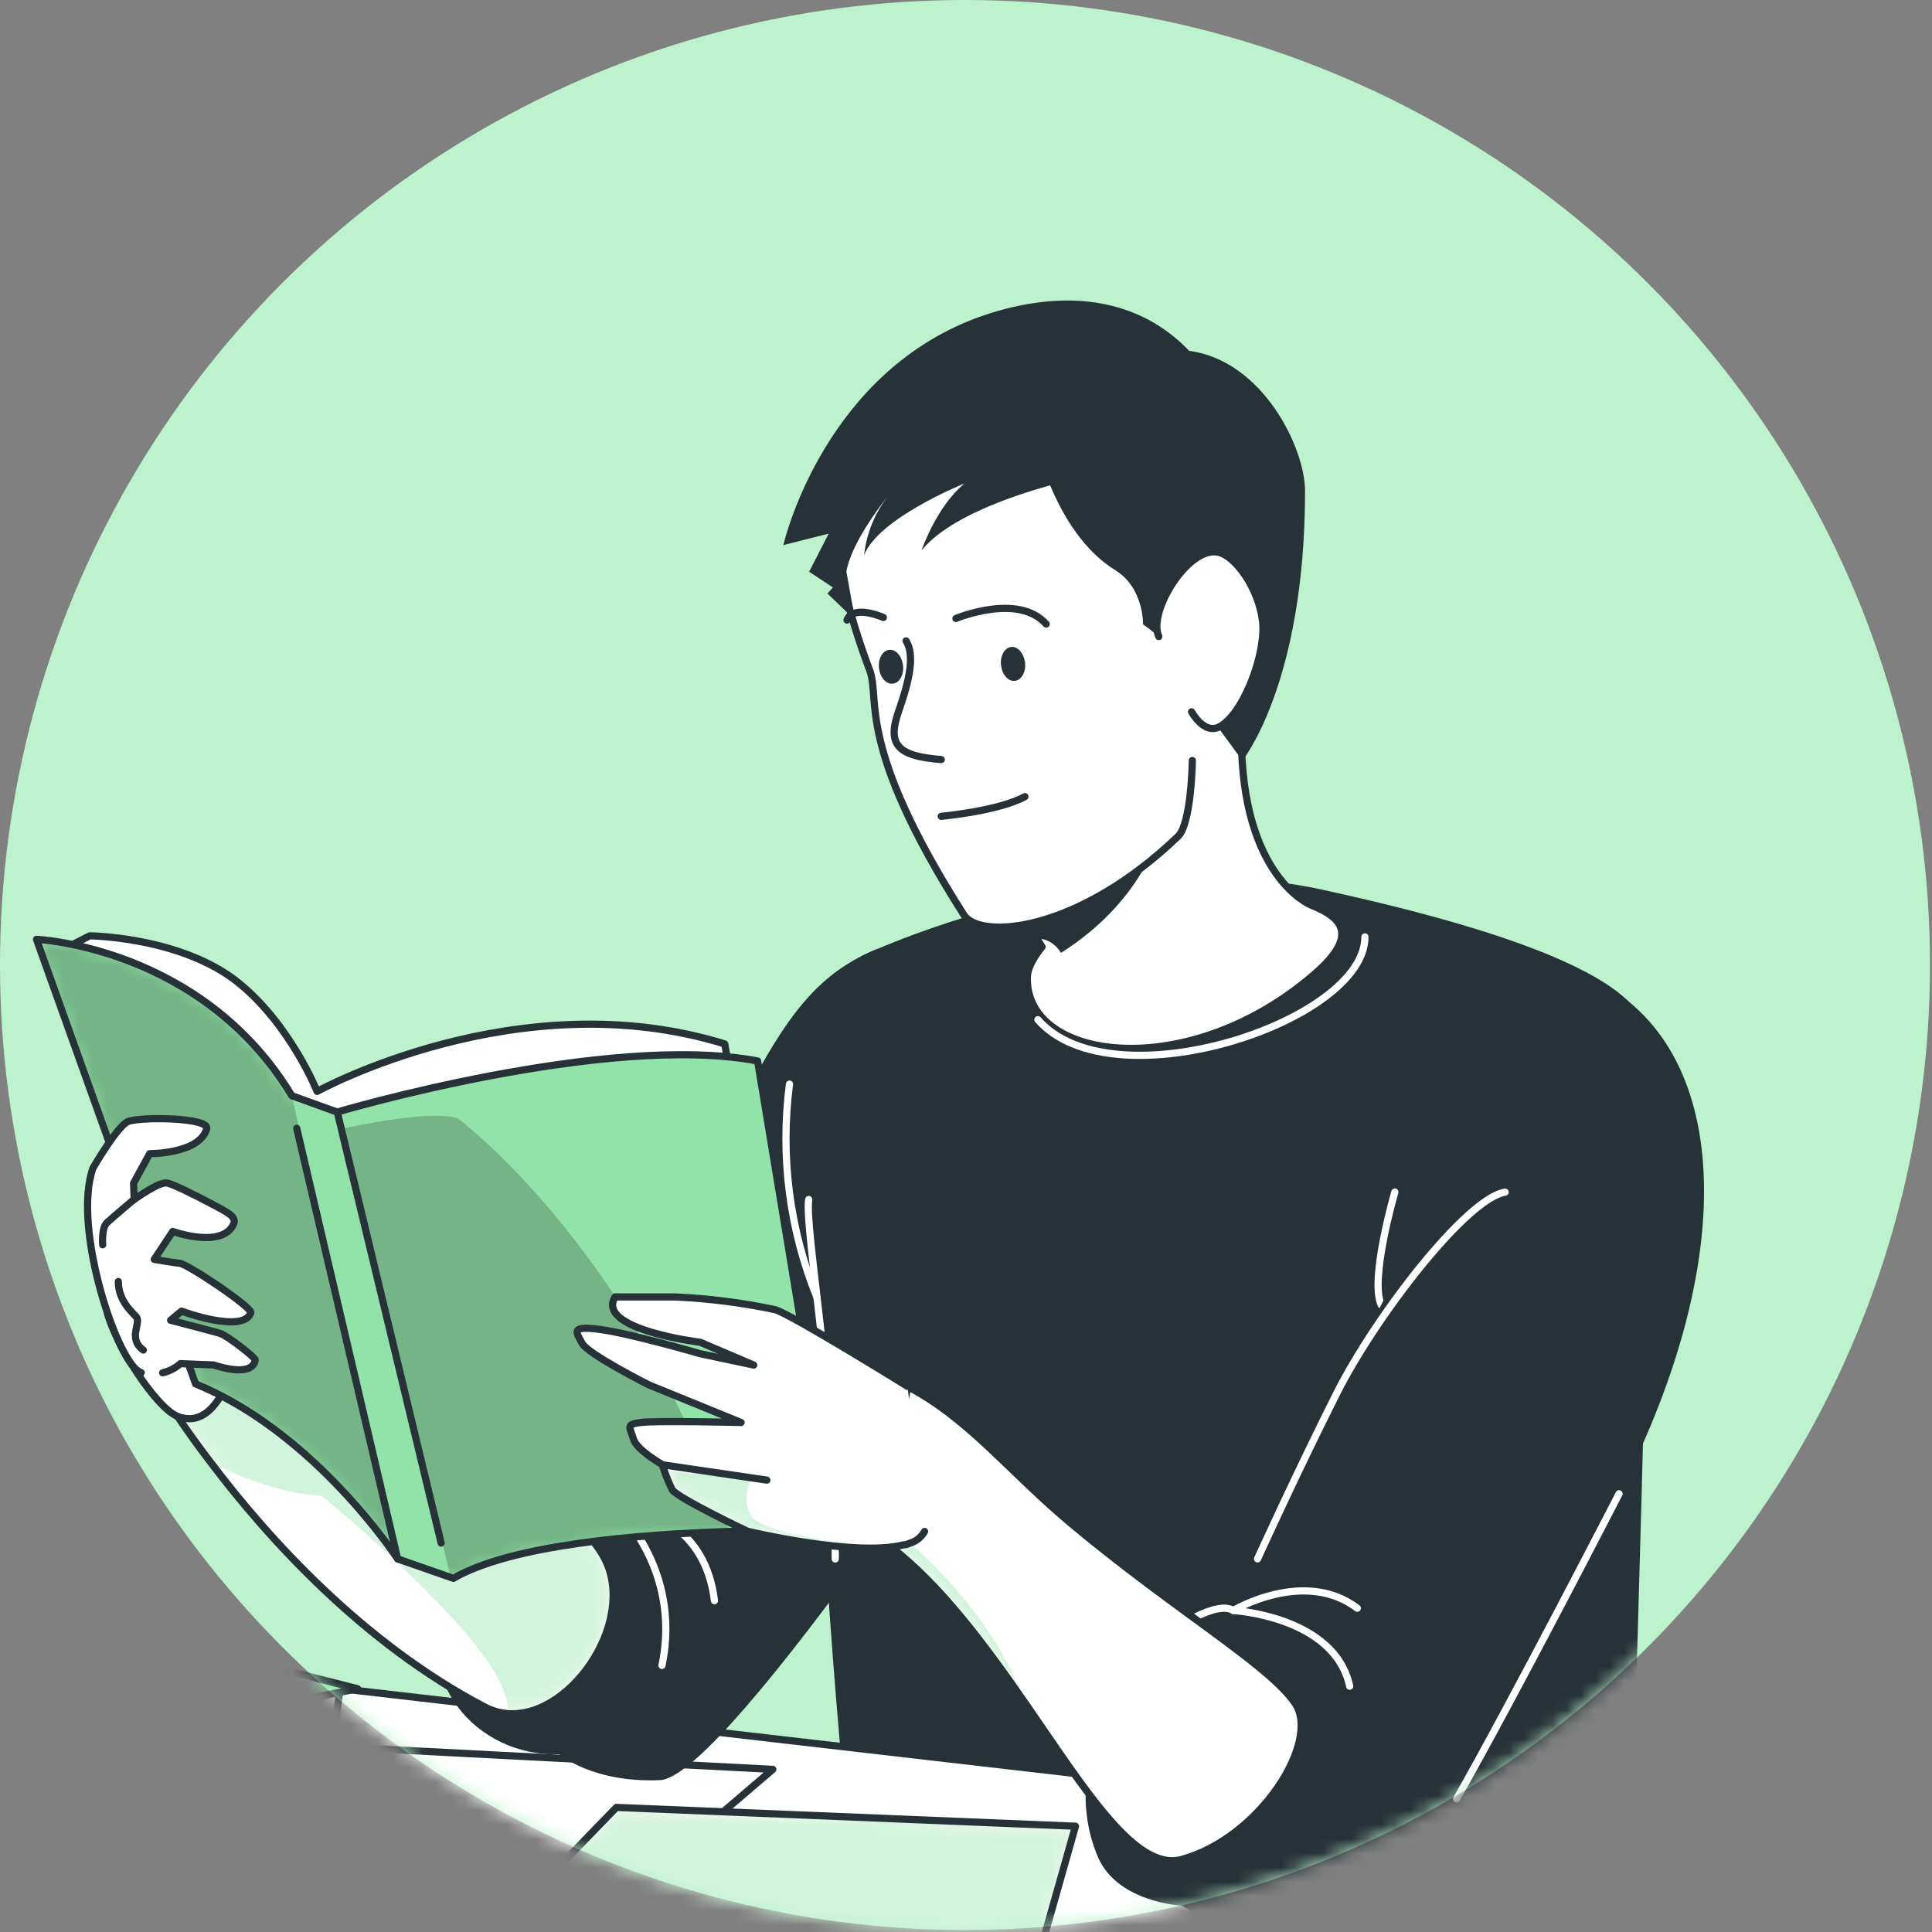 <svg width="135" height="135" viewBox="0 0 135 135" fill="none" xmlns="http://www.w3.org/2000/svg">
<rect x="0" y="0" width="135" height="135" fill="#808080" stroke="none"/>
<circle cx="67.43" cy="67.43" r="67.43" fill="#BDF3CC"/>
<mask id="mask0_109_75" style="mask-type:alpha" maskUnits="userSpaceOnUse" x="0" y="0" width="135" height="135">
<circle cx="67.43" cy="67.43" r="67.43" fill="#C0E6FB"/>
</mask>
<g mask="url(#mask0_109_75)">
<path d="M113.93 130.021C111.241 132.259 90.529 146.474 60.974 144.182C59.383 130.729 53.319 75.46 60.216 66.792C60.216 66.792 76.95 58.811 92.365 62.162C107.78 65.513 113.779 68.723 114.878 71.502C115.71 73.604 114.522 112.741 113.93 130.021Z" fill="#263238"/>
<path d="M91.853 68.066C82.975 75.756 71.538 74.131 71.789 68.227C71.829 67.304 72.817 66.16 72.817 66.16L72.471 65.628L70.966 63.356C69.867 61.656 68.493 59.519 67.535 57.964C66.732 56.639 86.742 44.33 86.742 51.407C86.742 61.38 91.638 63.256 91.638 63.256C93.484 63.998 95.204 65.172 91.853 68.066Z" fill="white" stroke="#263238" stroke-width="0.502" stroke-linecap="round" stroke-linejoin="round"/>
<path d="M97.467 83.295C97.467 83.295 95.676 89.435 96.523 91.196" stroke="white" stroke-width="0.502" stroke-linecap="round" stroke-linejoin="round"/>
<path d="M95.375 65.468C95.375 71.392 77.703 77.196 72.526 71.251" stroke="white" stroke-width="0.502" stroke-linecap="round" stroke-linejoin="round"/>
<path d="M80.838 58.631C80.838 58.631 79.654 63.095 74.136 66.582C73.873 66.13 73.448 65.794 72.947 65.643C72.781 65.616 72.612 65.616 72.446 65.643L70.941 63.371C73.795 61.314 80.838 58.631 80.838 58.631Z" fill="#263238"/>
<path d="M83.316 53.143C83.316 53.143 83.256 57.547 82.313 58.445C75.315 65.157 68.473 65.689 67.344 63.918C59.745 51.999 61.541 48.869 60.768 46.828C59.399 43.246 57.718 37.397 58.461 33.856C60.116 25.945 75.014 19.81 82.859 27.766C86.621 31.573 87.81 39.835 87.018 46.717" fill="white"/>
<path d="M83.316 53.143C83.316 53.143 83.256 57.547 82.313 58.445C75.315 65.157 68.473 65.689 67.344 63.918C59.745 51.999 61.541 48.869 60.768 46.828C59.399 43.246 57.718 37.397 58.461 33.856C60.116 25.945 75.014 19.81 82.859 27.766C86.621 31.573 87.81 39.835 87.018 46.717" stroke="#263238" stroke-width="0.502" stroke-linecap="round" stroke-linejoin="round"/>
<path d="M61.726 43.146C61.726 43.146 59.634 42.208 59.183 43.326" stroke="#263238" stroke-width="0.502" stroke-linecap="round" stroke-linejoin="round"/>
<path d="M66.797 43.216C66.797 43.216 71.147 41.395 73.103 43.607" stroke="#263238" stroke-width="0.502" stroke-linecap="round" stroke-linejoin="round"/>
<path d="M71.628 46.301C71.698 46.953 71.382 47.52 70.916 47.575C70.449 47.63 70.018 47.134 69.948 46.482C69.877 45.83 70.193 45.258 70.66 45.207C71.126 45.157 71.538 45.649 71.628 46.301Z" fill="#263238"/>
<path d="M63.1 46.497C63.176 47.149 62.855 47.721 62.388 47.771C61.922 47.821 61.49 47.334 61.42 46.682C61.35 46.03 61.666 45.458 62.132 45.408C62.599 45.358 63.02 45.844 63.1 46.497Z" fill="#263238"/>
<path d="M63.311 44.781C63.918 45.759 63.587 47.43 62.785 49.722C61.982 52.014 62.689 52.842 65.769 53.073" fill="white"/>
<path d="M63.311 44.781C63.918 45.759 63.587 47.43 62.785 49.722C61.982 52.014 62.689 52.842 65.769 53.073" stroke="#263238" stroke-width="0.502" stroke-linecap="round" stroke-linejoin="round"/>
<path d="M65.769 57.041C65.769 57.041 69.782 56.675 71.618 55.666" stroke="#263238" stroke-width="0.502" stroke-linecap="round" stroke-linejoin="round"/>
<path d="M91.191 34.297C91.191 31.318 88.252 25.203 83.095 24.516C80.13 21.416 75.907 20.277 70.78 21.456C58.932 24.174 55.325 35.872 54.809 37.809C54.759 37.989 54.733 38.09 54.733 38.09L57.904 37.287L56.539 39.95L58.2 41.049L57.819 41.47L59.745 43.326L59.143 39.935C59.514 37.748 62.032 34.688 62.032 34.688C61.113 35.88 60.54 37.301 60.377 38.797C61.38 36.193 67.399 33.781 67.399 33.781C65.448 35.366 64.39 38.466 64.39 38.466C66.246 36.178 70.595 34.699 73.379 33.911C74.317 36.173 75.807 38.536 77.933 39.845C79.94 41.079 79.87 43.627 79.87 43.627C82.028 45.128 83.619 47.312 84.384 49.827L86.812 53.148C86.812 53.148 91.191 47.776 91.191 34.297Z" fill="#263238"/>
<path d="M80.973 44.48C80.161 42.739 83.11 38.024 85.202 38.606C86.376 38.937 87.911 41.079 88.212 43.326C88.513 45.574 86.922 49.847 85.227 50.775C84.148 51.377 83.261 49.737 83.261 49.737" fill="white"/>
<path d="M80.973 44.48C80.161 42.739 83.11 38.024 85.202 38.606C86.376 38.937 87.911 41.079 88.212 43.326C88.513 45.574 86.922 49.847 85.227 50.775C84.148 51.377 83.261 49.737 83.261 49.737" stroke="#263238" stroke-width="0.502" stroke-linecap="round" stroke-linejoin="round"/>
<path d="M-47 129.62L9.678 116.367L127.9 130.021L97.462 150.839L-47 129.62Z" fill="white"/>
<path d="M-47 129.62L9.678 116.367L127.9 130.021" fill="white"/>
<path d="M-47 129.62L9.678 116.367L127.9 130.021" stroke="#263238" stroke-width="0.502" stroke-linecap="round" stroke-linejoin="round"/>
<path d="M2.048 132.279L24.992 122.136L54.001 123.636L41.099 134.666L2.048 132.279Z" fill="white" stroke="#263238" stroke-width="0.502" stroke-linecap="round" stroke-linejoin="round"/>
<path d="M61.335 66.29C53.976 69.3 52.391 76.067 39.886 102.808C39.886 102.808 34.333 103.947 31.358 110.694C28.384 117.441 33.364 122.768 39.098 122.587C39.098 122.587 41.401 124.594 46.121 124.388C50.841 124.182 71.703 92.259 71.703 92.259L61.335 66.29Z" fill="#263238"/>
<path d="M42.078 104.379C45.368 107.308 47.259 111.607 46.256 116.372" stroke="white" stroke-width="0.502" stroke-linecap="round" stroke-linejoin="round"/>
<path d="M45.253 105.788C45.253 105.788 49.296 106.671 49.923 111.848" stroke="white" stroke-width="0.502" stroke-linecap="round" stroke-linejoin="round"/>
<path d="M57.081 90.639C55.171 85.926 54.511 80.799 55.165 75.756" stroke="white" stroke-width="0.502" stroke-linecap="round" stroke-linejoin="round"/>
<path d="M56.509 83.817C56.203 85.924 58.38 97.14 58.365 108.933" stroke="white" stroke-width="0.502" stroke-linecap="round" stroke-linejoin="round"/>
<path d="M111.517 68.508C120.722 73.133 121.815 87.364 113.132 104.379C106.997 116.387 98.53 134.12 93.173 135.308C87.815 136.497 82.588 133.161 82.588 133.161C82.588 133.161 78.074 132.951 76.709 129.74C72.977 120.967 82.463 109.881 86.175 112.535C86.175 112.535 98.094 86.616 100.265 84.981" fill="#263238"/>
<path d="M75.857 124.408C74.638 118.354 84.169 111.211 86.175 112.535C86.175 112.535 93.253 112.931 94.311 117.827" stroke="white" stroke-width="0.502" stroke-linecap="round" stroke-linejoin="round"/>
<path d="M101.785 125.697C105.929 118.389 113.132 104.379 113.132 104.379" stroke="white" stroke-width="0.502" stroke-linecap="round" stroke-linejoin="round"/>
<path d="M86.175 112.535C86.175 112.535 91.136 109.565 94.843 112.374" stroke="white" stroke-width="0.502" stroke-linecap="round" stroke-linejoin="round"/>
<path d="M87.871 108.928C87.871 108.928 90.609 102.909 93.388 97.391C96.167 91.873 102.528 83.702 105.171 83.305" stroke="white" stroke-width="0.502" stroke-linecap="round" stroke-linejoin="round"/>
<path d="M35.592 119.748C34.996 119.719 34.414 119.56 33.886 119.282C25.359 114.832 18.727 107.479 14.734 102.201C13.182 100.185 11.753 98.076 10.456 95.886L12.502 87.118C12.502 87.118 14.428 92.134 22.168 97.065C29.908 101.996 39.103 103.621 42.078 108.602C44.711 112.941 40.071 119.964 35.592 119.748Z" fill="white"/>
<mask id="mask1_109_75" style="mask-type:luminance" maskUnits="userSpaceOnUse" x="10" y="87" width="33" height="33">
<path d="M35.592 119.748C34.996 119.719 34.414 119.56 33.886 119.282C25.359 114.832 18.727 107.479 14.734 102.201C13.182 100.185 11.753 98.076 10.456 95.886L12.502 87.118C12.502 87.118 14.428 92.134 22.168 97.065C29.908 101.996 39.103 103.621 42.078 108.602C44.711 112.941 40.071 119.964 35.592 119.748Z" fill="white"/>
</mask>
<g mask="url(#mask1_109_75)">
<path opacity="0.4" d="M35.592 119.748C35.497 119.114 35.328 118.493 35.09 117.897C33.299 113.413 22.464 104.499 22.464 104.499C19.886 104.419 17.052 103.345 14.744 102.201C13.189 100.185 11.756 98.076 10.456 95.886L12.502 87.118C12.502 87.118 14.428 92.134 22.168 97.065C29.908 101.996 39.103 103.621 42.078 108.602C44.711 112.941 40.071 119.964 35.592 119.748Z" fill="#92E3A9"/>
</g>
<path d="M35.592 119.748C34.996 119.719 34.414 119.56 33.886 119.282C25.359 114.832 18.727 107.479 14.734 102.201C13.182 100.185 11.753 98.076 10.456 95.886L12.502 87.118C12.502 87.118 14.428 92.134 22.168 97.065C29.908 101.996 39.103 103.621 42.078 108.602C44.711 112.941 40.071 119.964 35.592 119.748Z" stroke="#263238" stroke-width="0.502" stroke-linecap="round" stroke-linejoin="round"/>
<path d="M16.279 95.354C16.279 95.354 15.221 100.029 12.432 98.981C10.927 98.414 8.028 93.92 7.481 91.652L16.279 95.354Z" fill="white" stroke="#263238" stroke-width="0.502" stroke-linecap="round" stroke-linejoin="round"/>
<path d="M3.985 66.566L6.262 65.393C6.262 65.393 12.698 65.448 16.691 68.693C20.317 71.643 22.158 76.263 22.158 76.263C22.158 76.263 36.249 68.483 50.64 72.947L56.509 105.658L29.527 107.423L12.688 91.427L3.985 66.566Z" fill="white" stroke="#263238" stroke-width="0.502" stroke-linecap="round" stroke-linejoin="round"/>
<path d="M58.365 106.967C58.365 106.967 55.2 106.872 50.966 107.012C44.566 107.213 35.722 107.935 31.679 110.288L31.488 110.222L27.787 108.928L27.711 108.818C27.029 107.815 21.526 99.914 13.666 96.699L2.55 65.638C2.55 65.638 14.087 66.14 20.393 76.564L23.558 77.707C23.558 77.707 42.394 72.129 52.938 74.136L58.365 106.967Z" fill="#92E3A9"/>
<mask id="mask2_109_75" style="mask-type:luminance" maskUnits="userSpaceOnUse" x="2" y="65" width="57" height="46">
<path d="M58.365 106.967C58.365 106.967 55.2 106.872 50.966 107.012C44.566 107.213 35.722 107.935 31.679 110.288L31.488 110.222L27.787 108.928L27.711 108.818C27.029 107.815 21.526 99.914 13.666 96.699L2.55 65.638C2.55 65.638 14.087 66.14 20.393 76.564L23.558 77.707C23.558 77.707 42.394 72.129 52.938 74.136L58.365 106.967Z" fill="white"/>
</mask>
<g mask="url(#mask2_109_75)">
<path opacity="0.3" d="M27.711 108.823C27.029 107.82 21.526 99.919 13.666 96.704L2.55 65.643C2.55 65.643 14.087 66.145 20.393 76.569L27.711 108.823Z" fill="black" fill-opacity="0.7"/>
<path opacity="0.3" d="M50.966 107.012C44.566 107.213 35.722 107.935 31.679 110.288L31.488 110.222L24.095 78.831C24.095 78.831 30.144 77.472 32.005 78.159C32 78.169 44.3 87.243 50.966 107.012Z" fill="black" fill-opacity="0.7"/>
</g>
<path d="M58.365 106.967C58.365 106.967 55.2 106.872 50.966 107.012C44.566 107.213 35.722 107.935 31.679 110.288L31.488 110.222L27.787 108.928L27.711 108.818C27.029 107.815 21.526 99.914 13.666 96.699L2.55 65.638C2.55 65.638 14.087 66.14 20.393 76.564L23.558 77.707C23.558 77.707 42.394 72.129 52.938 74.136L58.365 106.967Z" stroke="#263238" stroke-width="0.502" stroke-linecap="round" stroke-linejoin="round"/>
<path d="M23.568 77.712L30.826 107.825" stroke="#263238" stroke-width="0.502" stroke-linecap="round" stroke-linejoin="round"/>
<path d="M27.787 108.933L20.734 78.841" stroke="#263238" stroke-width="0.502" stroke-linecap="round" stroke-linejoin="round"/>
<path d="M9.869 95.911C8.258 95.465 5.013 85.788 6.498 81.62C6.498 81.62 8.264 78.555 9.006 78.344C10.13 78.018 14.664 78.114 14.444 78.876C13.942 80.642 10.461 80.612 10.461 80.612L9.332 82.678L9.377 83.817C9.377 83.817 11.017 82.623 11.619 82.658C11.93 82.658 13.536 83.461 14.81 84.133C15.898 84.71 16.565 85.026 16.314 85.548C15.507 87.283 12.071 86.049 12.071 86.049L10.777 88.001C10.777 88.001 12.026 88.216 12.572 88.276C13.119 88.337 17.659 91.362 17.523 91.738C16.987 93.213 12.683 91.617 12.683 91.617L11.92 92.254C11.92 92.254 15.091 93.072 15.432 93.192C15.933 93.378 17.864 94.863 17.834 95.033C17.604 96.338 14.94 95.379 14.94 95.379L12.607 95.284C12.252 95.598 11.825 95.818 11.364 95.926" fill="white"/>
<path d="M9.869 95.911C8.258 95.465 5.013 85.788 6.498 81.62C6.498 81.62 8.264 78.555 9.006 78.344C10.13 78.018 14.664 78.114 14.444 78.876C13.942 80.642 10.461 80.612 10.461 80.612L9.332 82.678L9.377 83.817C9.377 83.817 11.017 82.623 11.619 82.658C11.93 82.658 13.536 83.461 14.81 84.133C15.898 84.71 16.565 85.026 16.314 85.548C15.507 87.283 12.071 86.049 12.071 86.049L10.777 88.001C10.777 88.001 12.026 88.216 12.572 88.276C13.119 88.337 17.659 91.362 17.523 91.738C16.987 93.213 12.683 91.617 12.683 91.617L11.92 92.254C11.92 92.254 15.091 93.072 15.432 93.192C15.933 93.378 17.864 94.863 17.834 95.033C17.604 96.338 14.94 95.379 14.94 95.379L12.607 95.284C12.252 95.598 11.825 95.818 11.364 95.926" stroke="#263238" stroke-width="0.502" stroke-linecap="round" stroke-linejoin="round"/>
<path d="M9.357 83.817C9.357 83.817 7.852 85.081 7.466 85.447C7.08 85.814 7.175 86.977 7.175 86.977" stroke="#263238" stroke-width="0.502" stroke-linecap="round" stroke-linejoin="round"/>
<path d="M8.269 89.546C8.269 90.82 9.121 91.592 9.513 92.004C9.904 92.415 8.886 93.534 10.014 94.336" stroke="#263238" stroke-width="0.502" stroke-linecap="round" stroke-linejoin="round"/>
<path d="M82.568 129.931C79.383 130.799 75.922 125.201 71.698 119.091C68.909 115.078 65.789 110.799 62.203 108.055C61.917 107.84 61.626 107.629 61.335 107.428L63.432 96.894C67.786 99.177 70.484 102.834 75.004 106.591C82.278 112.645 88.723 116.362 90.509 119.041C92.295 121.72 88.026 128.441 82.568 129.931Z" fill="white"/>
<mask id="mask3_109_75" style="mask-type:luminance" maskUnits="userSpaceOnUse" x="61" y="96" width="30" height="35">
<path d="M82.568 129.931C79.383 130.799 75.922 125.201 71.698 119.091C68.909 115.078 65.789 110.799 62.203 108.055C61.917 107.84 61.626 107.629 61.335 107.428L63.432 96.894C67.786 99.177 70.484 102.834 75.004 106.591C82.278 112.645 88.723 116.362 90.509 119.041C92.295 121.72 88.026 128.441 82.568 129.931Z" fill="white"/>
</mask>
<g mask="url(#mask3_109_75)">
<path opacity="0.4" d="M71.698 119.086C68.909 115.073 65.789 110.794 62.203 108.05C62.675 108.074 63.148 108.003 63.592 107.84C63.592 107.84 69.26 112.44 71.698 119.086Z" fill="#92E3A9"/>
</g>
<path d="M82.568 129.931C79.383 130.799 75.922 125.201 71.698 119.091C68.909 115.078 65.789 110.799 62.203 108.055C61.917 107.84 61.626 107.629 61.335 107.428L63.432 96.894C67.786 99.177 70.484 102.834 75.004 106.591C82.278 112.645 88.723 116.362 90.509 119.041C92.295 121.72 88.026 128.441 82.568 129.931Z" stroke="#263238" stroke-width="0.502" stroke-linecap="round" stroke-linejoin="round"/>
<path d="M64.605 107.012C64.388 107.401 64.028 107.692 63.602 107.825C63.489 107.869 63.373 107.908 63.256 107.94H63.161C59.795 108.818 52.22 106.992 52.22 106.992C52.22 106.992 47.259 104.634 46.958 104.078C46.749 103.636 46.563 103.184 46.402 102.723L46.266 102.327C46.266 102.327 44.48 101.324 44.26 100.541C44.039 99.759 43.663 99.538 44.761 99.397C45.86 99.257 51.784 99.397 51.784 99.397L45.338 96.769C45.338 96.769 41.069 94.617 40.673 93.859C40.277 93.102 39.78 92.6 41.962 92.901C44.144 93.202 48.91 94.587 48.91 94.587L52.667 95.385L48.935 93.794C48.935 93.794 41.591 92.906 42.981 90.624H47.149C49.511 90.728 51.859 91.027 54.172 91.517C55.386 91.888 63.411 96.874 63.411 96.874" fill="white"/>
<mask id="mask4_109_75" style="mask-type:luminance" maskUnits="userSpaceOnUse" x="40" y="90" width="25" height="19">
<path d="M64.605 107.012C64.388 107.401 64.028 107.692 63.602 107.825C63.489 107.869 63.373 107.908 63.256 107.94H63.161C59.795 108.818 52.22 106.992 52.22 106.992C52.22 106.992 47.259 104.634 46.958 104.078C46.749 103.636 46.563 103.184 46.402 102.723L46.266 102.327C46.266 102.327 44.48 101.324 44.26 100.541C44.039 99.759 43.663 99.538 44.761 99.397C45.86 99.257 51.784 99.397 51.784 99.397L45.338 96.769C45.338 96.769 41.069 94.617 40.673 93.859C40.277 93.102 39.78 92.6 41.962 92.901C44.144 93.202 48.91 94.587 48.91 94.587L52.667 95.385L48.935 93.794C48.935 93.794 41.591 92.906 42.981 90.624H47.149C49.511 90.728 51.859 91.027 54.172 91.517C55.386 91.888 63.411 96.874 63.411 96.874" fill="white"/>
</mask>
<g mask="url(#mask4_109_75)">
<path opacity="0.4" d="M63.151 107.96C59.785 108.838 52.21 107.012 52.21 107.012C52.21 107.012 47.249 104.654 46.948 104.098C46.739 103.656 46.553 103.204 46.392 102.743L52.481 103.41C52.268 103.794 52.157 104.226 52.157 104.664C52.157 105.103 52.268 105.535 52.481 105.918C53.158 107.137 60.873 108.371 63.151 107.96Z" fill="#92E3A9"/>
</g>
<path d="M64.605 107.012C64.388 107.401 64.028 107.692 63.602 107.825C63.489 107.869 63.373 107.908 63.256 107.94H63.161C59.795 108.818 52.22 106.992 52.22 106.992C52.22 106.992 47.259 104.634 46.958 104.078C46.749 103.636 46.563 103.184 46.402 102.723L46.266 102.327C46.266 102.327 44.48 101.324 44.26 100.541C44.039 99.759 43.663 99.538 44.761 99.397C45.86 99.257 51.784 99.397 51.784 99.397L45.338 96.769C45.338 96.769 41.069 94.617 40.673 93.859C40.277 93.102 39.78 92.6 41.962 92.901C44.144 93.202 48.91 94.587 48.91 94.587L52.667 95.385L48.935 93.794C48.935 93.794 41.591 92.906 42.981 90.624H47.149C49.511 90.728 51.859 91.027 54.172 91.517C55.386 91.888 63.411 96.874 63.411 96.874" stroke="#263238" stroke-width="0.502" stroke-linecap="round" stroke-linejoin="round"/>
<path d="M46.256 102.347L53.585 103.425" stroke="#263238" stroke-width="0.502" stroke-linecap="round" stroke-linejoin="round"/>
<path d="M-26.8 124.789L-8.43 130.307L25.178 122.637C25.178 122.637 4.652 116.809 4.461 116.954C4.271 117.1 -26.8 124.789 -26.8 124.789Z" fill="#92E3A9"/>
<mask id="mask5_109_75" style="mask-type:luminance" maskUnits="userSpaceOnUse" x="-27" y="116" width="53" height="15">
<path d="M-26.8 124.789L-8.43 130.307L25.178 122.637C25.178 122.637 4.652 116.809 4.461 116.954C4.271 117.1 -26.8 124.789 -26.8 124.789Z" fill="white"/>
</mask>
<g mask="url(#mask5_109_75)">
<path opacity="0.3" d="M-26.8 124.789L-8.43 130.307L25.178 122.637C25.178 122.637 4.652 116.809 4.461 116.954C4.271 117.1 -26.8 124.789 -26.8 124.789Z" fill="black" fill-opacity="0.7"/>
</g>
<path d="M-26.8 124.789L-8.43 130.307L25.178 122.637C25.178 122.637 4.652 116.809 4.461 116.954C4.271 117.1 -26.8 124.789 -26.8 124.789Z" stroke="#263238" stroke-width="0.502" stroke-linecap="round" stroke-linejoin="round"/>
<path d="M-26.534 118.319C-27.823 118.409 -28.144 123.054 -26.8 124.789L2.876 118.63L5.254 113.001L-26.534 118.319Z" fill="#92E3A9"/>
<mask id="mask6_109_75" style="mask-type:luminance" maskUnits="userSpaceOnUse" x="-28" y="113" width="34" height="12">
<path d="M-26.534 118.319C-27.823 118.409 -28.144 123.054 -26.8 124.789L2.876 118.63L5.254 113.001L-26.534 118.319Z" fill="white"/>
</mask>
<g mask="url(#mask6_109_75)">
<path opacity="0.3" d="M-26.534 118.319C-27.823 118.409 -28.144 123.054 -26.8 124.789L2.876 118.63L5.254 113.001L-26.534 118.319Z" fill="black" fill-opacity="0.7"/>
</g>
<path d="M-26.534 118.319C-27.823 118.409 -28.144 123.054 -26.8 124.789L2.876 118.63L5.254 113.001L-26.534 118.319Z" stroke="#263238" stroke-width="0.502" stroke-linecap="round" stroke-linejoin="round"/>
<path d="M23.738 118.253C23.738 118.253 23.297 120.696 23.583 122.201L-8.466 129.454L-25.36 124.478C-25.36 124.478 -27.116 121.373 -25.586 118.961L5.284 113.719L23.738 118.253Z" fill="white" stroke="#263238" stroke-width="0.502" stroke-linecap="round" stroke-linejoin="round"/>
<path d="M-26.534 118.319L5.254 113.001L24.992 118.003L-8.205 124.619L-26.534 118.319Z" fill="#92E3A9" stroke="#263238" stroke-width="0.502" stroke-linecap="round" stroke-linejoin="round"/>
<path d="M-25.405 121.288L-8.596 126.294L18.918 120.756" stroke="#263238" stroke-width="0.502" stroke-linecap="round" stroke-linejoin="round"/>
<path d="M23.493 121.268L-6.093 127.578" stroke="#263238" stroke-width="0.502" stroke-linecap="round" stroke-linejoin="round"/>
<path d="M21.075 120.109L23.427 119.728" stroke="#263238" stroke-width="0.502" stroke-linecap="round" stroke-linejoin="round"/>
<path d="M43.071 126.294L75.149 127.609L72.024 138.649L32.562 137.144L43.071 126.294Z" fill="white"/>
<mask id="mask7_109_75" style="mask-type:luminance" maskUnits="userSpaceOnUse" x="32" y="126" width="44" height="13">
<path d="M43.071 126.294L75.149 127.609L72.024 138.649L32.562 137.144L43.071 126.294Z" fill="white"/>
</mask>
<g mask="url(#mask7_109_75)">
<path opacity="0.4" d="M43.071 126.294L75.149 127.609L72.024 138.649L32.562 137.144L43.071 126.294Z" fill="#92E3A9"/>
</g>
<path d="M43.071 126.294L75.149 127.609L72.024 138.649L32.562 137.144L43.071 126.294Z" stroke="#263238" stroke-width="0.502" stroke-linecap="round" stroke-linejoin="round"/>
</g>
</svg>
